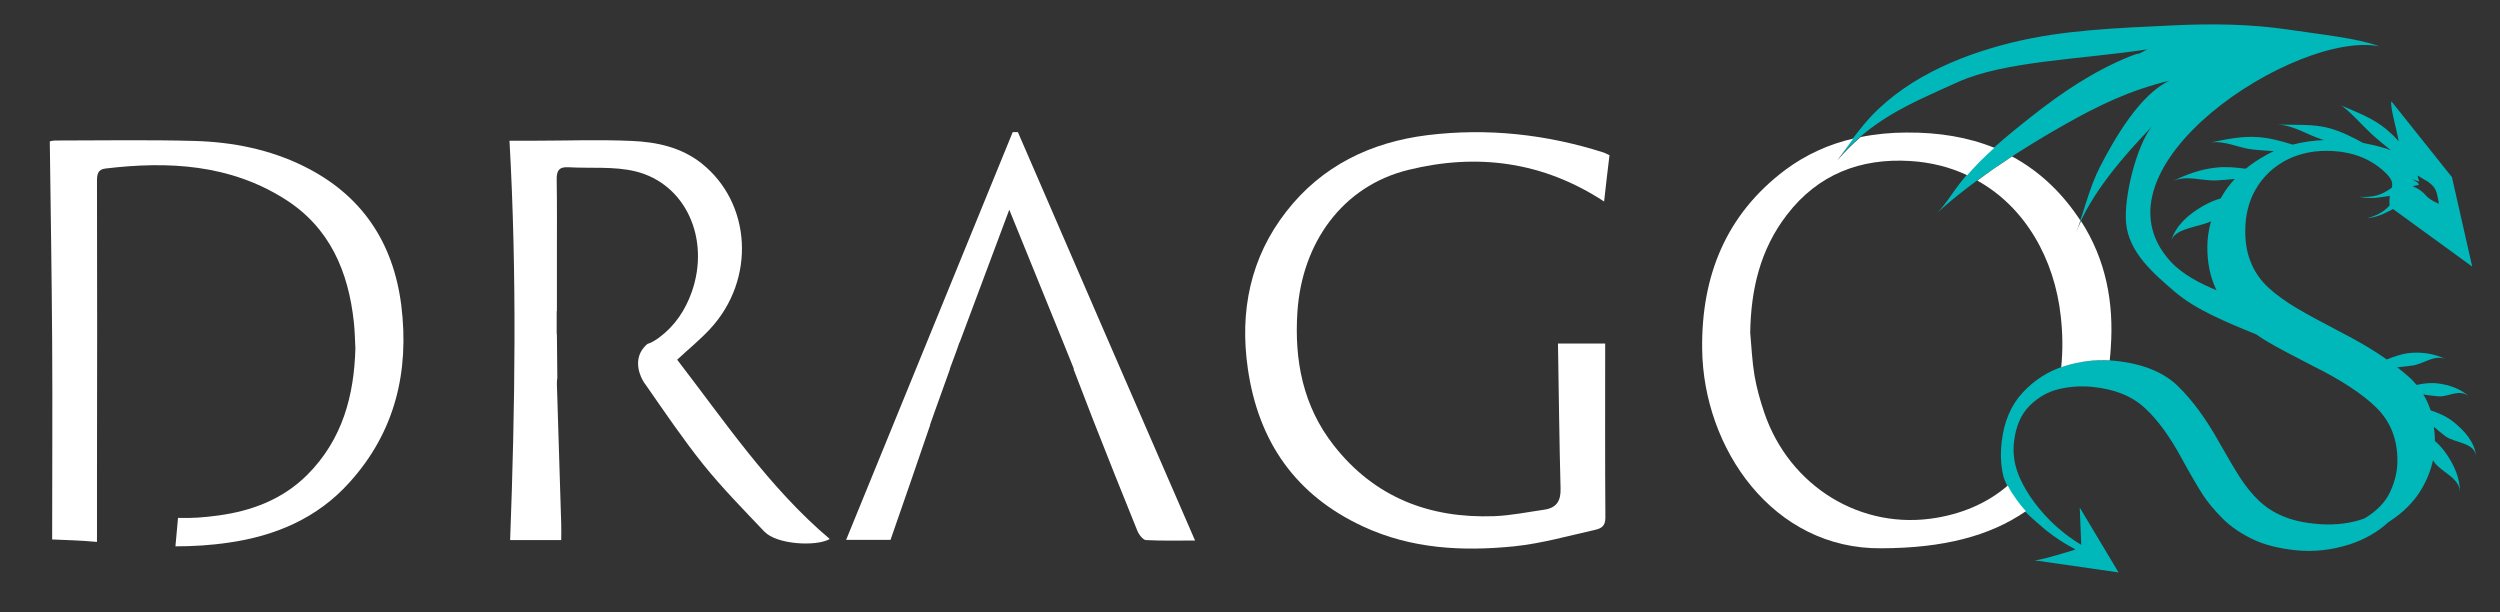 <?xml version="1.0" encoding="utf-8"?>
<!-- Generator: Adobe Illustrator 21.0.0, SVG Export Plug-In . SVG Version: 6.00 Build 0)  -->
<svg version="1.1" id="Logo" xmlns="http://www.w3.org/2000/svg" xmlns:xlink="http://www.w3.org/1999/xlink" x="0px" y="0px"
	 viewBox="0 0 1160 284" enable-background="new 0 0 1160 284" xml:space="preserve">
<rect x="0" y="0" width="1160" height="284" fill="#333333" stroke="none"/>
<path id="Dragon" fill="#00B8BA" d="M1148.9,211.9c-0.5-6.7-5.4-12-10.3-16c-3.2-2.6-6.9-4.2-10.8-5.5v0c-0.9-2.7-2-5.2-3.4-7.4
	c2.6,0.5,5.1,0.7,7,0.9c4.8,0.4,9.9-3.9,14.4,0.3c-4-3.9-9.4-5.6-14.7-6.3c-3.4-0.4-6.6,0-9.8,0.7c-0.9-1.1-1.9-2.1-2.9-3.1
	c-1.9-1.7-3.9-3.4-6.1-5.1c2.6-0.2,5.1-0.5,7.1-0.8c5.2-0.7,10-5.2,15.4-3c-5.4-2.5-11.1-3.4-16.8-2.8c-3.7,0.4-7.1,1.6-10.5,3
	c-6.1-4.3-13.4-8.6-21.8-12.9c-8.4-4.4-15.1-8-20-10.9c-4.9-2.9-9.2-6-12.9-9.3c-3.6-3.3-6.4-7.1-8.2-11.5
	c-1.9-4.3-2.8-9.3-2.8-14.9c0-7.2,1.5-13.6,4.7-19.2c1.7-3.1,3.9-5.8,6.4-8.2c0,0,0,0,0,0c2-1.9,4.3-3.5,6.8-5
	c5.7-3.2,12.3-4.9,19.6-4.9c11.3,0,20.3,3.3,27.2,9.8c3.5,3.3,3.8,5.1,3.3,7.3c-5.1,3.7-9,4.6-15.3,4.2c2.9,0.6,6.5,0.8,9.5,0.3
	c1.4-0.2,3.1-0.4,4.9-0.7c-0.2,1.2-0.3,2.6-0.1,4.4c-2.8,3.1-5.9,4.7-10.6,6c2.9-0.3,6.4-1.3,9-2.7c0.9-0.5,2-1,3.2-1.6l36.7,26.7
	l-9.4-41.5l-28.1-35.2c-0.7,2.5,2.4,12.7,3.4,18.6c-1.7-2-3.6-3.8-5.7-5.6c-6.3-5.2-13.8-8-21.4-11.2c3.3,1.4,10.6,10,16.1,14.8
	c2,1.7,4.5,3.9,7.3,6c-0.8-0.2-1.6-0.4-2.2-0.7c-3.6-1.1-7.1-1.9-10.7-2.6c-4.9-2.7-9.8-5.2-15.5-6.8c-8-2.2-16.2-1.3-24.5-1.8
	c8.3,0.5,14.1,4.9,21.3,7.1c0.2,0.1,0.4,0.1,0.6,0.2c-5.1,0.2-9.9,0.9-14.5,2.1c-5.2-1.6-10.5-3.1-16.2-3.5
	c-7.5-0.5-14.5,1-21.8,2.5c6.9-0.9,13.2,2.7,19.8,3.3c2.6,0.2,6,0.6,9.6,0.7c-1.2,0.5-2.4,1.1-3.6,1.8c-3.5,1.9-6.7,4-9.6,6.4
	c-4.3-0.6-8.6-1-13.1-0.6c-7.7,0.7-14.4,3.2-21.2,6.6c6.7-3.4,13.9-0.2,20.7-0.6c2.4-0.1,5.4-0.3,8.6-0.7c-2.2,2.3-4.1,4.8-5.7,7.5
	c-0.3,0.5-0.6,1-0.9,1.6c-2.7,0.7-5.3,1.8-8.6,3.7c-6.8,4-12.3,9-14.4,16c1.7-5.9,12.1-6.2,18.5-9.1c-1.1,3.9-1.7,7.9-1.7,12
	c0,7.3,1.3,13.7,4,19.4c0.1,0.2,0.2,0.4,0.3,0.6c-7.4-3.1-15.5-7.1-21.2-13.2c-40.5-43.8,58.6-107.7,96.7-100
	c-9.6-3.7-27.8-5.6-41.7-7.7c-18.2-2.7-36.2-2.9-54.5-2c-24.8,1.2-50.3,2-74.5,8c-24.7,6.1-51.2,17.3-68.5,38
	c-4.5,5.4-8.4,11-12.6,16.6c16.6-19.1,32.9-25.8,56.2-36.3c21.7-9.8,56.9-10.5,88-15.2c-8.2,4.3,0,0-8.7,3.5
	c-16.4,6.7-31.3,16.7-45.4,27.9c-11.4,9-24.1,19.3-33.2,31.1c-3.2,4.1-6.3,9.4-10,13.1C916.7,82.7,938.3,69,958,57.8
	c15.8-8.9,29.9-15.8,48.7-20.4c-13.6,6.3-25.3,26.4-32.3,40c-5,9.7-7.2,20.4-11.2,30.5c7-18.3,22.2-35.5,35.2-49.1
	c-7,8.8-13,32.4-11.9,44.6c1.2,13.8,12.9,23.6,22.4,31.8c9.9,8.6,24.9,14.6,38.3,20.1h0c1.7,1.3,3.5,2.4,5.2,3.4
	c4.4,2.6,11.2,6.2,20.4,10.9c13.3,6.6,23.3,13.1,29.8,19.5c6.5,6.4,9.8,14.5,9.8,24.6c0,4.9-1.1,9.7-3.4,14.6
	c-2.2,4.7-6.1,8.7-11.6,12.1c0,0,0,0,0,0c-1,0.4-2.1,0.8-3.2,1.1c-6,1.7-12.7,2.3-20.1,1.5c-8.5-0.8-13.1-2.8-15.1-3.6
	c-4.3-1.8-8-4.3-11.1-7.3c-3.1-3-5.9-6.5-8.5-10.5c-2.5-3.9-5.7-9.3-9.5-16c-6.2-11.2-12.7-20-19.4-26.5
	c-6.7-6.5-16.5-10.4-29.3-11.7c-7.8-0.8-15.6,0-23.2,2.4c-7.6,2.4-14.1,6.5-19.5,12.4c-5.4,5.8-8.6,13.4-9.7,22.7
	c-0.7,5.9-0.4,11.1,0.7,15.8c1.1,4.7,6.4,12.4,10.4,16.9c1.5,1.7,8.8,7.9,9.4,8.4c9.6,7.6,14.7,8.8,13.4,9.1
	c-1.3,0.3-14.4,4.6-18.6,4.9l38.9,5.6l-18-30.1l0.7,17.3c-11-6.6-18.5-14.8-23.6-22.3c-5.2-7.8-8.7-15.8-7.6-25.4
	c0.8-7.2,3.2-12.8,7.2-16.8c4-4,8.6-6.6,13.8-7.8c5.2-1.2,10.3-1.5,15.3-1c10.3,1,18.5,4.3,24.4,9.8c6,5.5,11.8,13.5,17.5,24.1
	c4,7.3,7.2,12.7,9.5,16.3c2.3,3.5,5.4,7.2,9.2,11c3.8,3.8,8.6,7,14.1,9.6c5.5,2.6,12.1,4.2,19.6,5c8.6,0.9,17.1-0.1,25.4-2.8
	c6.9-2.3,12.8-5.7,17.7-10.2l0,0c6.6-4.2,11.7-9.2,15.3-15.2c2.6-4.4,4.4-8.9,5.4-13.5c0.3,0.4,0.6,0.7,0.8,1.1
	c3.6,4.7,11.7,7.1,11.7,13.7c0.1-6.9-3-13.3-6.9-18.7c-1.4-1.9-3-3.6-4.7-5.1c0-2.3-0.2-4.5-0.5-6.6c1.9,1.7,3.9,3.3,5.5,4.5
	C1139.5,205.7,1148.4,205.3,1148.9,211.9 M1121.8,81.4c1.3,0.8,2.1,1.4,3.4,2.1c1.3,0.7,2.4,1.5,3.4,2.5c2.4,2.4,2.4,5.6,3.1,8.6
	c-2.6-1.1-4.8-2.4-6.3-4.1l0,0c0,0,0,0,0,0c-0.2-0.2-0.4-0.4-0.6-0.7c-1.3-1.3-4.1-3.2-5.3-3.1c0.8-0.6,1.8-0.8,2.8-0.8
	c0-1.4-1.6-1.7-3.2-2.9c0,0,2.3,1,3.4,1.2C1122.3,83.2,1121.8,82.4,1121.8,81.4"/>
<path id="O_1_" fill="#FFFFFF" d="M931.6,225.3c-8.7,7.5-19.6,12.6-32.7,14.9c-35.3,6.2-68.7-14.6-80.3-48.8
	c-1.9-5.6-3.5-11.3-4.5-17.1c-1.1-6.5-1.4-13.2-2-19.9c0.3-20,4.6-38.6,17-54.7c14.4-18.8,34.1-26.4,57.2-25
	c9.8,0.6,18.6,2.9,26.5,6.6c3.8-4.4,8.1-8.7,12.6-12.7c-12.3-5-25.9-7.2-40.7-7.1c-7.3,0-14.5,0.7-21.4,2.1
	c-3.6,3.1-7.2,6.7-10.8,10.8c2.5-3.4,4.9-6.7,7.4-10.1c-11.2,2.6-21.8,7.3-31.5,14.5c-27.6,20.7-39,49.3-38.6,83.1
	c0.5,46.1,32.8,93.1,83.3,92.5c28.3-0.1,49.9-5.5,66.9-17.2C937.1,234,933.7,229.4,931.6,225.3"/>
<path id="O" fill="#FFFFFF" d="M956.2,146.8c0.9,8,1,15.8,0.2,23.6c0.6-0.2,1.2-0.4,1.8-0.6c6.8-2.1,13.7-3,20.7-2.6
	c0.2-1.9,0.4-3.8,0.5-5.8c1.5-21.1-2.3-41-13.8-58.8c-0.8,1.7-1.6,3.5-2.3,5.3c0.7-1.9,1.4-3.7,2-5.6c-0.5-0.7-1-1.5-1.5-2.2
	c-8.5-12.3-18.7-21.3-30.2-27.5c-5.5,3.6-10.9,7.3-16.1,11.2C939.8,96.2,953.3,120.2,956.2,146.8"/>
<path id="G" fill="#FFFFFF" d="M746.8,72c-0.9,7.3-1.7,14.4-2.5,21.5c-28.4-18.6-58.9-22.5-90.7-14.7c-30.8,7.5-49.5,34-51.6,65.9
	c-1.5,22.5,2.6,43.8,16.9,62c18.9,24.1,44.4,33.9,74.4,32.8c7.8-0.3,15.5-1.9,23.2-3c5.7-0.8,7.8-4.1,7.6-9.9
	c-0.6-22.3-0.8-44.5-1.2-67.2h21.9c0,27.1-0.1,54,0.1,80.9c0,4.2-2.4,5-5,5.6c-12.4,2.8-24.8,6.3-37.4,7.6
	c-23.9,2.4-47.6,1.2-70-9.2c-31.3-14.5-48.6-39.3-53.5-73.2c-3.9-26.7,1.2-51.6,17.8-72.9c16.4-21.1,39-32.2,65.6-35.5
	c27.9-3.4,55.1-0.4,81.8,8.1C745,71.2,745.9,71.6,746.8,72"/>
<path id="A" fill="#FFFFFF" d="M472.3,61.3c-0.8,0-1.6,0-2.4,0c-25.7,63-51.5,126.1-77.3,189.2h20.6c6.2-17.9,12.4-35.6,18.4-53.3
	h-0.1l2.3-6.5c0-0.1,0.1-0.2,0.1-0.3c0.1-0.3,0.2-0.5,0.3-0.8l6.6-18.4h-0.1c1-2.7,2-5.4,3-8.1l1.5-4.3h0.1
	c7.6-20.2,15.1-40.3,23-61.5c8.6,21.2,16.7,41.2,25,61.5l0,0c1.7,4.1,3.3,8.2,5,12.4h-0.2l8.9,23.1c6.8,17.4,13.7,34.6,20.7,51.9
	c0.7,1.8,2.6,4.3,4,4.4c7.7,0.4,15.5,0.2,22.8,0.2C526.9,187.4,499.6,124.4,472.3,61.3"/>
<path id="R" fill="#FFFFFF" d="M314.2,166.9c5.5-5.1,10.8-9.4,15.4-14.4c21.2-23,19.1-58.4-4.2-76.8c-9.4-7.4-20.7-9.8-32.1-10.3
	c-15.4-0.7-30.9-0.1-46.3-0.1c-3.7,0-7.5,0-10.6,0c3.5,62.1,2.6,123.6,0.3,185.3h23.7c0-2.9,0.1-5.2,0-7.5
	c-0.6-18.3-1.1-36.7-1.7-55l0,0l0-0.2c-0.1-3.2-0.2-6.3-0.3-9.5c0-1.1,0-2.1,0.2-2.9l-0.2-20c-0.1-0.5-0.1-1-0.1-1.6
	c0-1.3,0-2.5,0-3.8l0-5.7c0,0,0.1,0,0.1,0c0-8.7,0-17.3,0-26c0-11.6,0.1-23.3-0.1-34.9c-0.1-4,0.9-6.2,5.4-5.9
	c10.4,0.6,21.2-0.5,31.1,1.9c23.4,5.7,34.8,31.3,26.2,55.9c-3,8.5-7.8,15.7-15,21.1c-1.6,1.2-3.6,2.5-5.6,3.1
	c-1.1,0.9-2.4,2.3-3.3,4.2c-3,6.5,1.4,13.2,1.8,13.8l0,0c0.2,0.3,0.4,0.5,0.6,0.8c8.7,12.5,17.3,25.2,26.8,37.1
	c8.8,10.9,18.7,21,28.4,31.2c5.7,6,24.1,7,30.3,3.4C356.8,226.2,336.4,195.7,314.2,166.9"/>
<path id="D" fill="#FFFFFF" d="M186.2,141.7c-3.7-29.3-18.4-51.3-45.1-64.5c-15.9-7.9-33.2-11.3-50.8-11.8
	c-21.5-0.6-43.1-0.2-64.6-0.2c-1.1,0-2.2,0.3-2.6,0.4c0.4,31.1,0.9,61.7,1.1,92.4c0.2,30.7,0,61.3,0,92.3c5.8,0.3,13,0.4,20.2,1.1
	c0.2,0,0.4,0,0.6,0.1v-29.3h0c0.1-46.1,0.1-92.2,0-138.3c0-3,0.4-5.3,3.9-5.7c29.2-3.5,57.7-2,83.3,14.2
	c20.8,13.1,29.5,33.6,32,57.2c0.4,3.8,0.5,7.6,0.7,12.1c-0.6,21.7-5.9,42.2-22.4,58.7c-11.5,11.4-25.8,16.7-41.3,18.8
	c-6.6,0.9-12,1.3-18.6,1.1l-1.2,13.2c8.2,0,16.4-0.5,24.6-1.7c21.7-3.1,41.2-11.3,56.1-27.9C183.3,200.5,190,172.5,186.2,141.7"/>
</svg>
